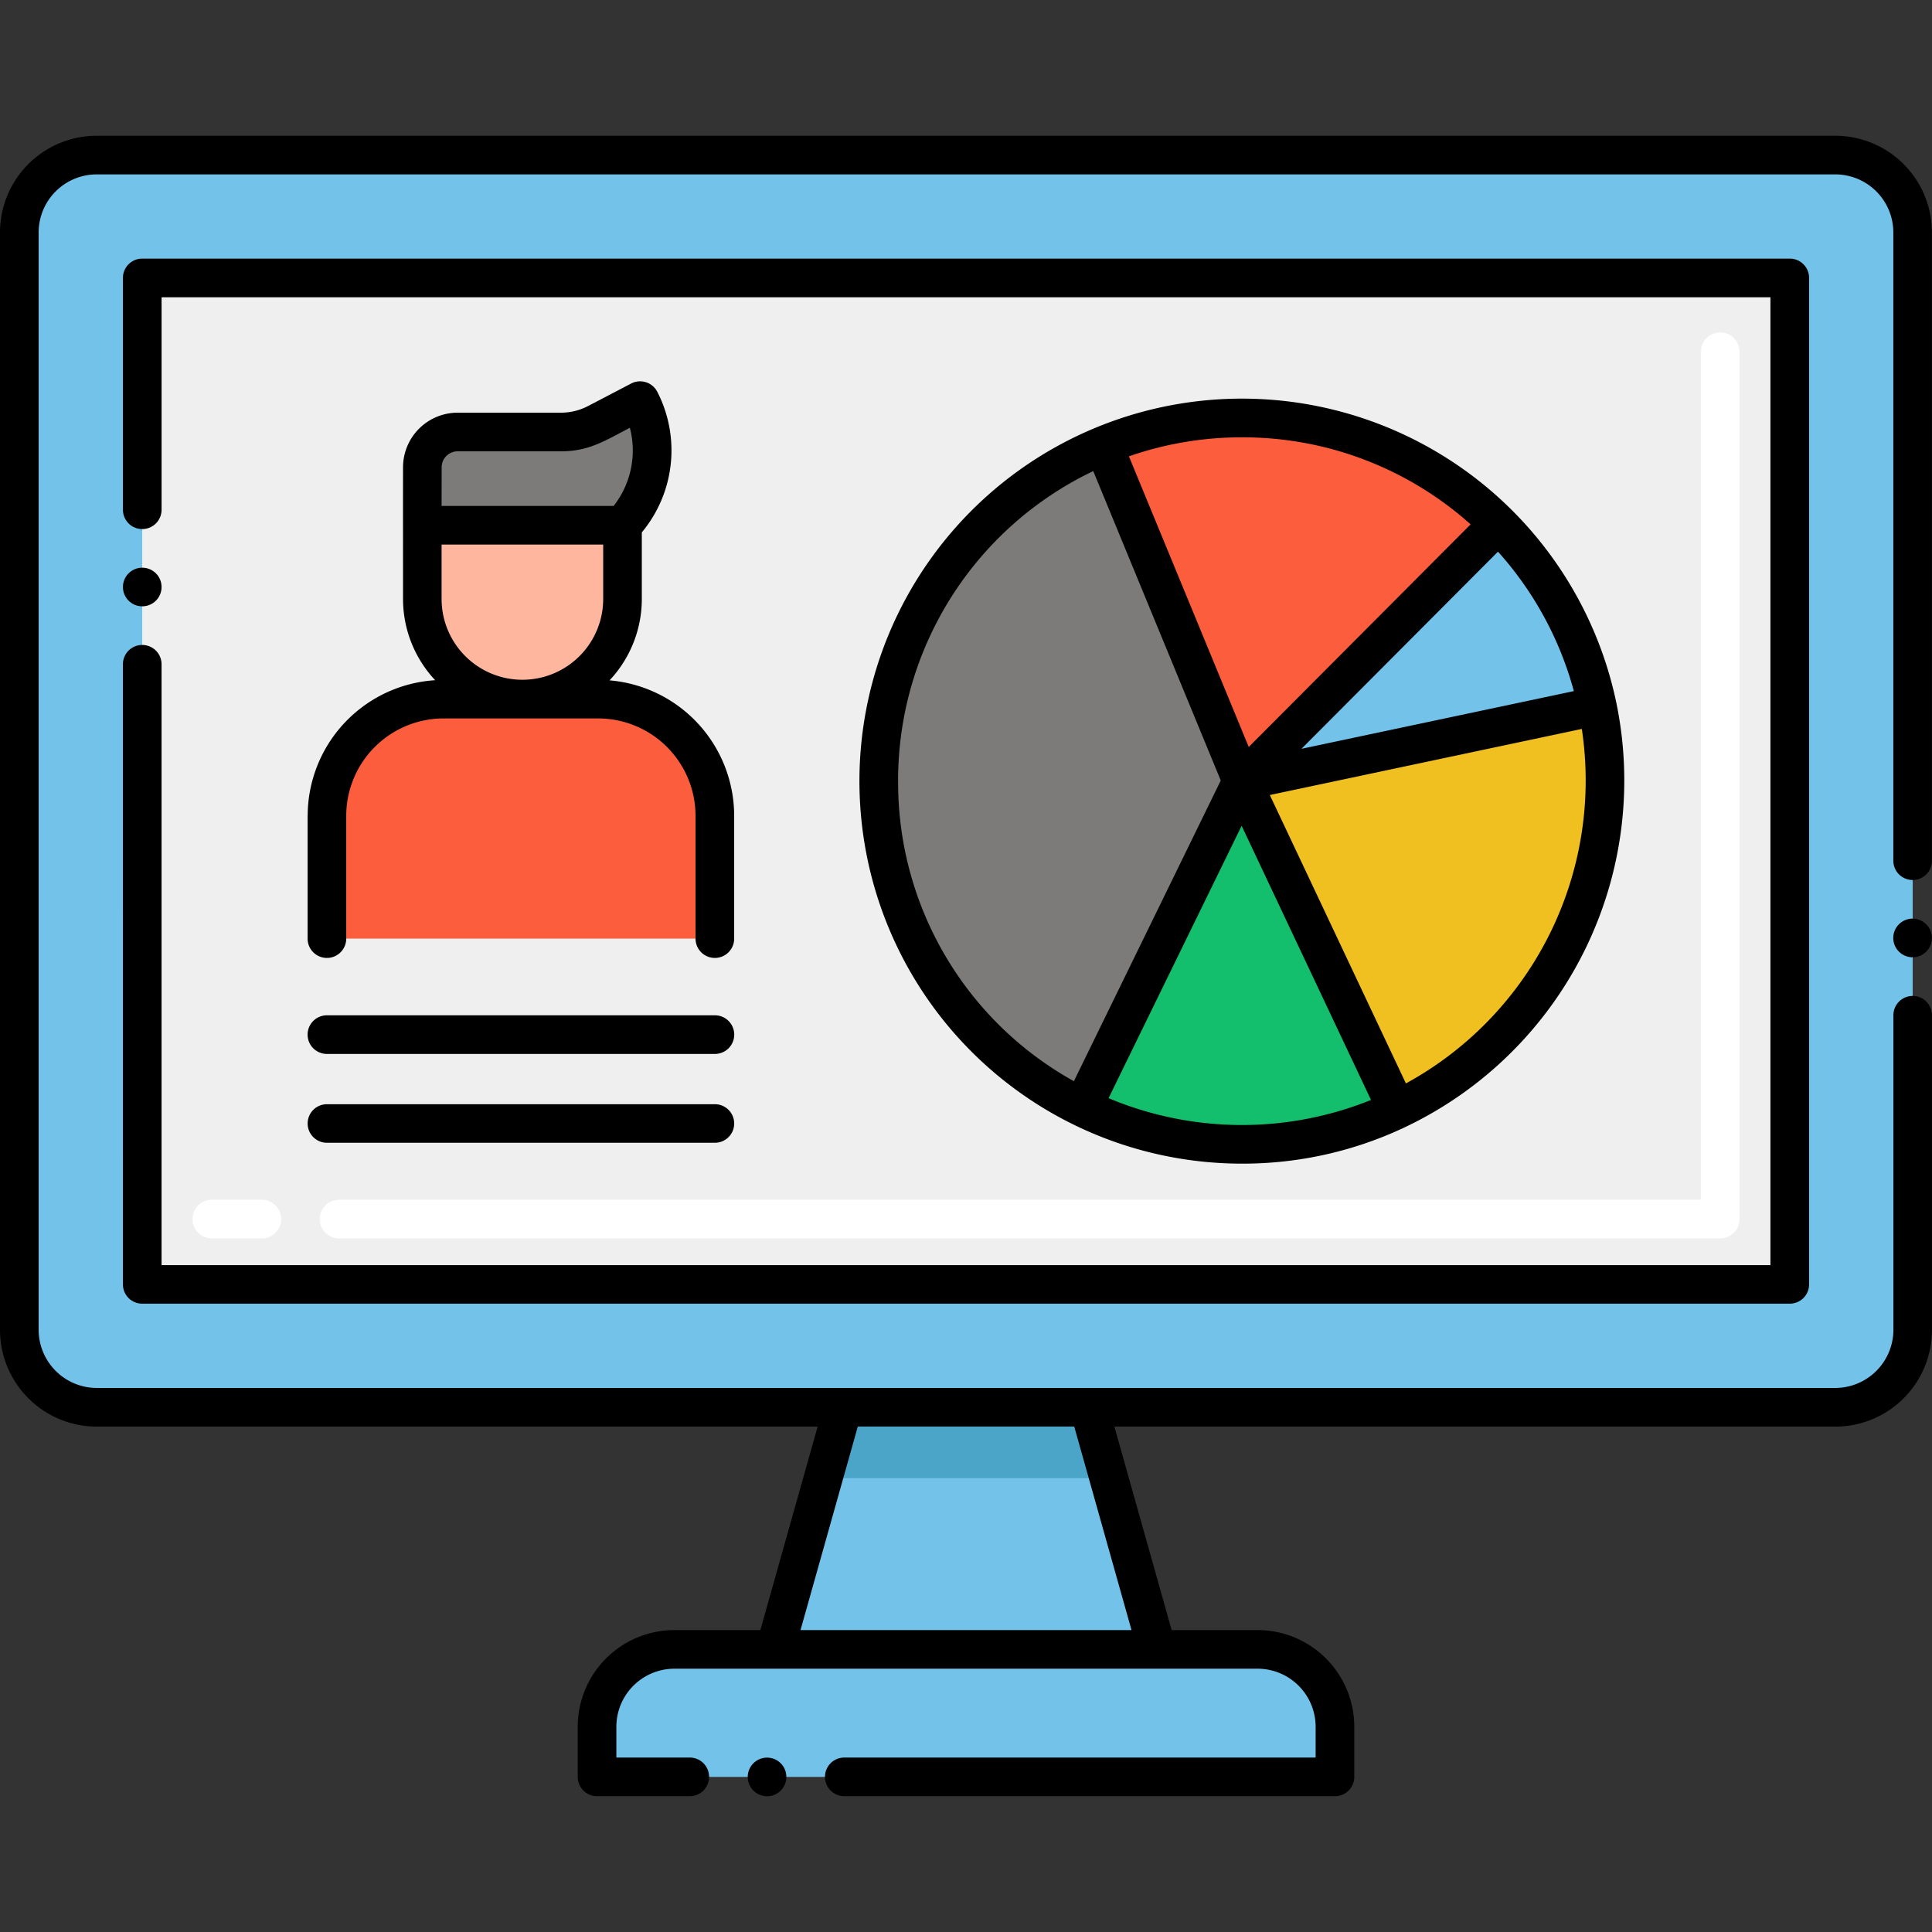 <svg xmlns="http://www.w3.org/2000/svg" xmlns:xlink="http://www.w3.org/1999/xlink" width="133" height="133" viewBox="0 0 133 133">
  <rect x="0" y="0" width="133" height="133" fill="#333333" stroke="none"/>
  <defs>
    <clipPath id="clip-path">
      <rect id="Rectángulo_373849" data-name="Rectángulo 373849" width="133" height="133" transform="translate(-10112 -10167)" fill="#fff"/>
    </clipPath>
  </defs>
  <g id="Enmascarar_grupo_1059048" data-name="Enmascarar grupo 1059048" transform="translate(10112 10167)" clip-path="url(#clip-path)">
    <g id="Layer_1" transform="translate(-10113.585 -10168.585)">
      <g id="Grupo_1064658" data-name="Grupo 1064658">
        <path id="Trazado_797425" data-name="Trazado 797425" d="M127.934,12.26H8.237a5.319,5.319,0,0,0-5.319,5.319V93.143a5.32,5.32,0,0,0,5.319,5.32h119.7a5.32,5.32,0,0,0,5.319-5.32V17.579a5.319,5.319,0,0,0-5.319-5.319Z" fill="#72c2e9"/>
        <path id="Trazado_797426" data-name="Trazado 797426" d="M33.443-1.348h69.284V112.07H33.443Z" transform="translate(123.446 -12.724) rotate(90)" fill="#efefef"/>
        <path id="Trazado_797427" data-name="Trazado 797427" d="M81.234,115.134h-26.3l4.691-16.67H76.543Z" fill="#72c2e9"/>
        <path id="Trazado_797428" data-name="Trazado 797428" d="M77.915,103.341H58.255l1.372-4.878H76.543Z" fill="#4ba5c8"/>
        <path id="Trazado_797429" data-name="Trazado 797429" d="M93.484,120.453v3.457h-50.8v-3.457a5.321,5.321,0,0,1,5.319-5.319h40.16A5.321,5.321,0,0,1,93.484,120.453Z" fill="#72c2e9"/>
        <path id="Trazado_797430" data-name="Trazado 797430" d="M44.441,37.742H30.654l0-3.99a2.432,2.432,0,0,1,2.431-2.43H40.2a5.352,5.352,0,0,0,2.478-.608l2.971-1.552a7.514,7.514,0,0,1-1.211,8.579Z" fill="#7c7b7a"/>
        <path id="Trazado_797431" data-name="Trazado 797431" d="M37.547,49.711a6.892,6.892,0,0,1-6.892-6.892V37.742H44.439v5.077A6.893,6.893,0,0,1,37.547,49.711Z" fill="#ffb69f"/>
        <path id="Trazado_797432" data-name="Trazado 797432" d="M50.8,57.742V66.2H24.09V57.742a8.034,8.034,0,0,1,8.031-8.031H42.766A8.034,8.034,0,0,1,50.8,57.742Z" fill="#fc5d3d"/>
        <path id="Trazado_797433" data-name="Trazado 797433" d="M104.729,37.654,87.08,55.361,77.554,32.244a25.015,25.015,0,0,1,27.176,5.41Z" fill="#fc5d3d"/>
        <path id="Trazado_797434" data-name="Trazado 797434" d="M111.543,50.18,87.08,55.361l17.649-17.707a24.971,24.971,0,0,1,6.814,12.527Z" fill="#72c2e9"/>
        <path id="Trazado_797435" data-name="Trazado 797435" d="M97.751,77.973,87.08,55.361l24.463-5.181A25.013,25.013,0,0,1,97.751,77.973Z" fill="#f0c020"/>
        <path id="Trazado_797436" data-name="Trazado 797436" d="M87.08,55.361,76.107,77.824a25,25,0,0,1,1.447-45.58Z" fill="#7d7b79"/>
        <path id="Trazado_797437" data-name="Trazado 797437" d="M97.751,77.973a25.014,25.014,0,0,1-21.644-.149L87.08,55.361Z" fill="#13bf6d"/>
        <g id="Grupo_1064656" data-name="Grupo 1064656">
          <path id="Trazado_797438" data-name="Trazado 797438" d="M120.006,86.837H24.929a1.33,1.33,0,0,1,0-2.66h93.747V25.8a1.33,1.33,0,1,1,2.66,0v59.71A1.33,1.33,0,0,1,120.006,86.837Zm-100.4,0H16.164a1.33,1.33,0,0,1,0-2.66H19.61a1.33,1.33,0,0,1,0,2.66Z" fill="#fff"/>
        </g>
        <circle id="Elipse_8305" data-name="Elipse 8305" cx="1.33" cy="1.33" r="1.33" transform="translate(10.048 40.665)"/>
        <path id="Trazado_797439" data-name="Trazado 797439" d="M133.255,64.824a1.33,1.33,0,1,0,1.324,1.335A1.335,1.335,0,0,0,133.255,64.824Z"/>
        <circle id="Elipse_8306" data-name="Elipse 8306" cx="1.33" cy="1.33" r="1.33" transform="translate(53.059 122.58)"/>
        <g id="Grupo_1064657" data-name="Grupo 1064657">
          <path id="Trazado_797440" data-name="Trazado 797440" d="M10.048,90.005a1.324,1.324,0,0,0,1.33,1.324H124.793a1.325,1.325,0,0,0,1.33-1.324V20.718a1.326,1.326,0,0,0-1.33-1.33H11.378a1.328,1.328,0,0,0-1.33,1.33V36.676a1.33,1.33,0,1,0,2.66,0V22.048H123.463V88.676H12.707V47.314a1.33,1.33,0,0,0-2.66,0Z"/>
          <path id="Trazado_797441" data-name="Trazado 797441" d="M1.585,93.144a6.662,6.662,0,0,0,6.649,6.649H57.872L53.929,113.8H48.005a6.661,6.661,0,0,0-6.649,6.649v3.457a1.331,1.331,0,0,0,1.33,1.33h6.383a1.33,1.33,0,1,0,0-2.66H44.016v-2.128a4,4,0,0,1,3.989-3.989h40.16a4,4,0,0,1,3.989,3.989v2.128H59.707a1.33,1.33,0,1,0,0,2.66H93.484a1.326,1.326,0,0,0,1.33-1.33v-3.457a6.662,6.662,0,0,0-6.649-6.649H82.241L78.3,99.793h49.638a6.653,6.653,0,0,0,6.644-6.649V71.473a1.327,1.327,0,0,0-2.654,0v21.67a4.008,4.008,0,0,1-3.989,3.989H8.234a4.008,4.008,0,0,1-3.989-3.989V17.58A4,4,0,0,1,8.234,13.59h119.7a4,4,0,0,1,3.989,3.989V60.835a1.33,1.33,0,1,0,2.66,0,.005.005,0,0,0-.005-.005V17.58a6.654,6.654,0,0,0-6.644-6.649H8.234A6.658,6.658,0,0,0,1.585,17.58ZM56.693,113.8l3.943-14.01h14.9l3.943,14.01Z"/>
          <path id="Trazado_797442" data-name="Trazado 797442" d="M22.76,57.742V66.2a1.33,1.33,0,1,0,2.66,0V57.742a6.709,6.709,0,0,1,6.7-6.7H42.766a6.71,6.71,0,0,1,6.7,6.7V66.2a1.33,1.33,0,1,0,2.66,0V57.742a9.369,9.369,0,0,0-8.579-9.321,8.184,8.184,0,0,0,2.221-5.6V38.234a8.822,8.822,0,0,0,1.072-9.665,1.331,1.331,0,0,0-1.8-.585l-2.973,1.553a4.031,4.031,0,0,1-1.862.457H33.09A3.763,3.763,0,0,0,29.33,33.75c-.006,4.5,0,2.14,0,9.069a8.182,8.182,0,0,0,2.212,5.592,9.366,9.366,0,0,0-8.777,9.331Zm9.224-14.923V39.074H43.109v3.744a5.562,5.562,0,1,1-11.124,0ZM33.09,32.654H40.2c1.928,0,3.029-.726,4.745-1.622a6.18,6.18,0,0,1-1.115,5.38H31.984l.005-2.657A1.1,1.1,0,0,1,33.09,32.654Z"/>
          <path id="Trazado_797443" data-name="Trazado 797443" d="M50.8,71.479H24.09a1.33,1.33,0,1,0,0,2.66H50.8a1.33,1.33,0,1,0,0-2.66Z"/>
          <path id="Trazado_797444" data-name="Trazado 797444" d="M50.8,77.6H24.09a1.327,1.327,0,1,0,0,2.654H50.8a1.327,1.327,0,1,0,0-2.654Z"/>
        </g>
        <path id="Trazado_797445" data-name="Trazado 797445" d="M87.08,81.691a26.047,26.047,0,0,0,11.237-2.515h0a26.417,26.417,0,0,0,14.526-29.267v0A26.332,26.332,0,1,0,87.08,81.691Zm17.626-42.13a23.563,23.563,0,0,1,5.224,9.6L91.178,53.134l13.529-13.573ZM77.9,77.183l9.16-18.75,8.906,18.873A23.73,23.73,0,0,1,77.9,77.183Zm20.469-1.015L89,56.314l21.478-4.549A23.759,23.759,0,0,1,98.369,76.168ZM87.08,31.691a23.5,23.5,0,0,1,15.743,5.992L87.549,53.008,79.3,33a23.531,23.531,0,0,1,7.777-1.309ZM63.41,55.361A23.6,23.6,0,0,1,76.845,34.015l8.778,21.3-10.111,20.7a23.505,23.505,0,0,1-12.1-20.651Z"/>
      </g>
    </g>
  </g>
</svg>
